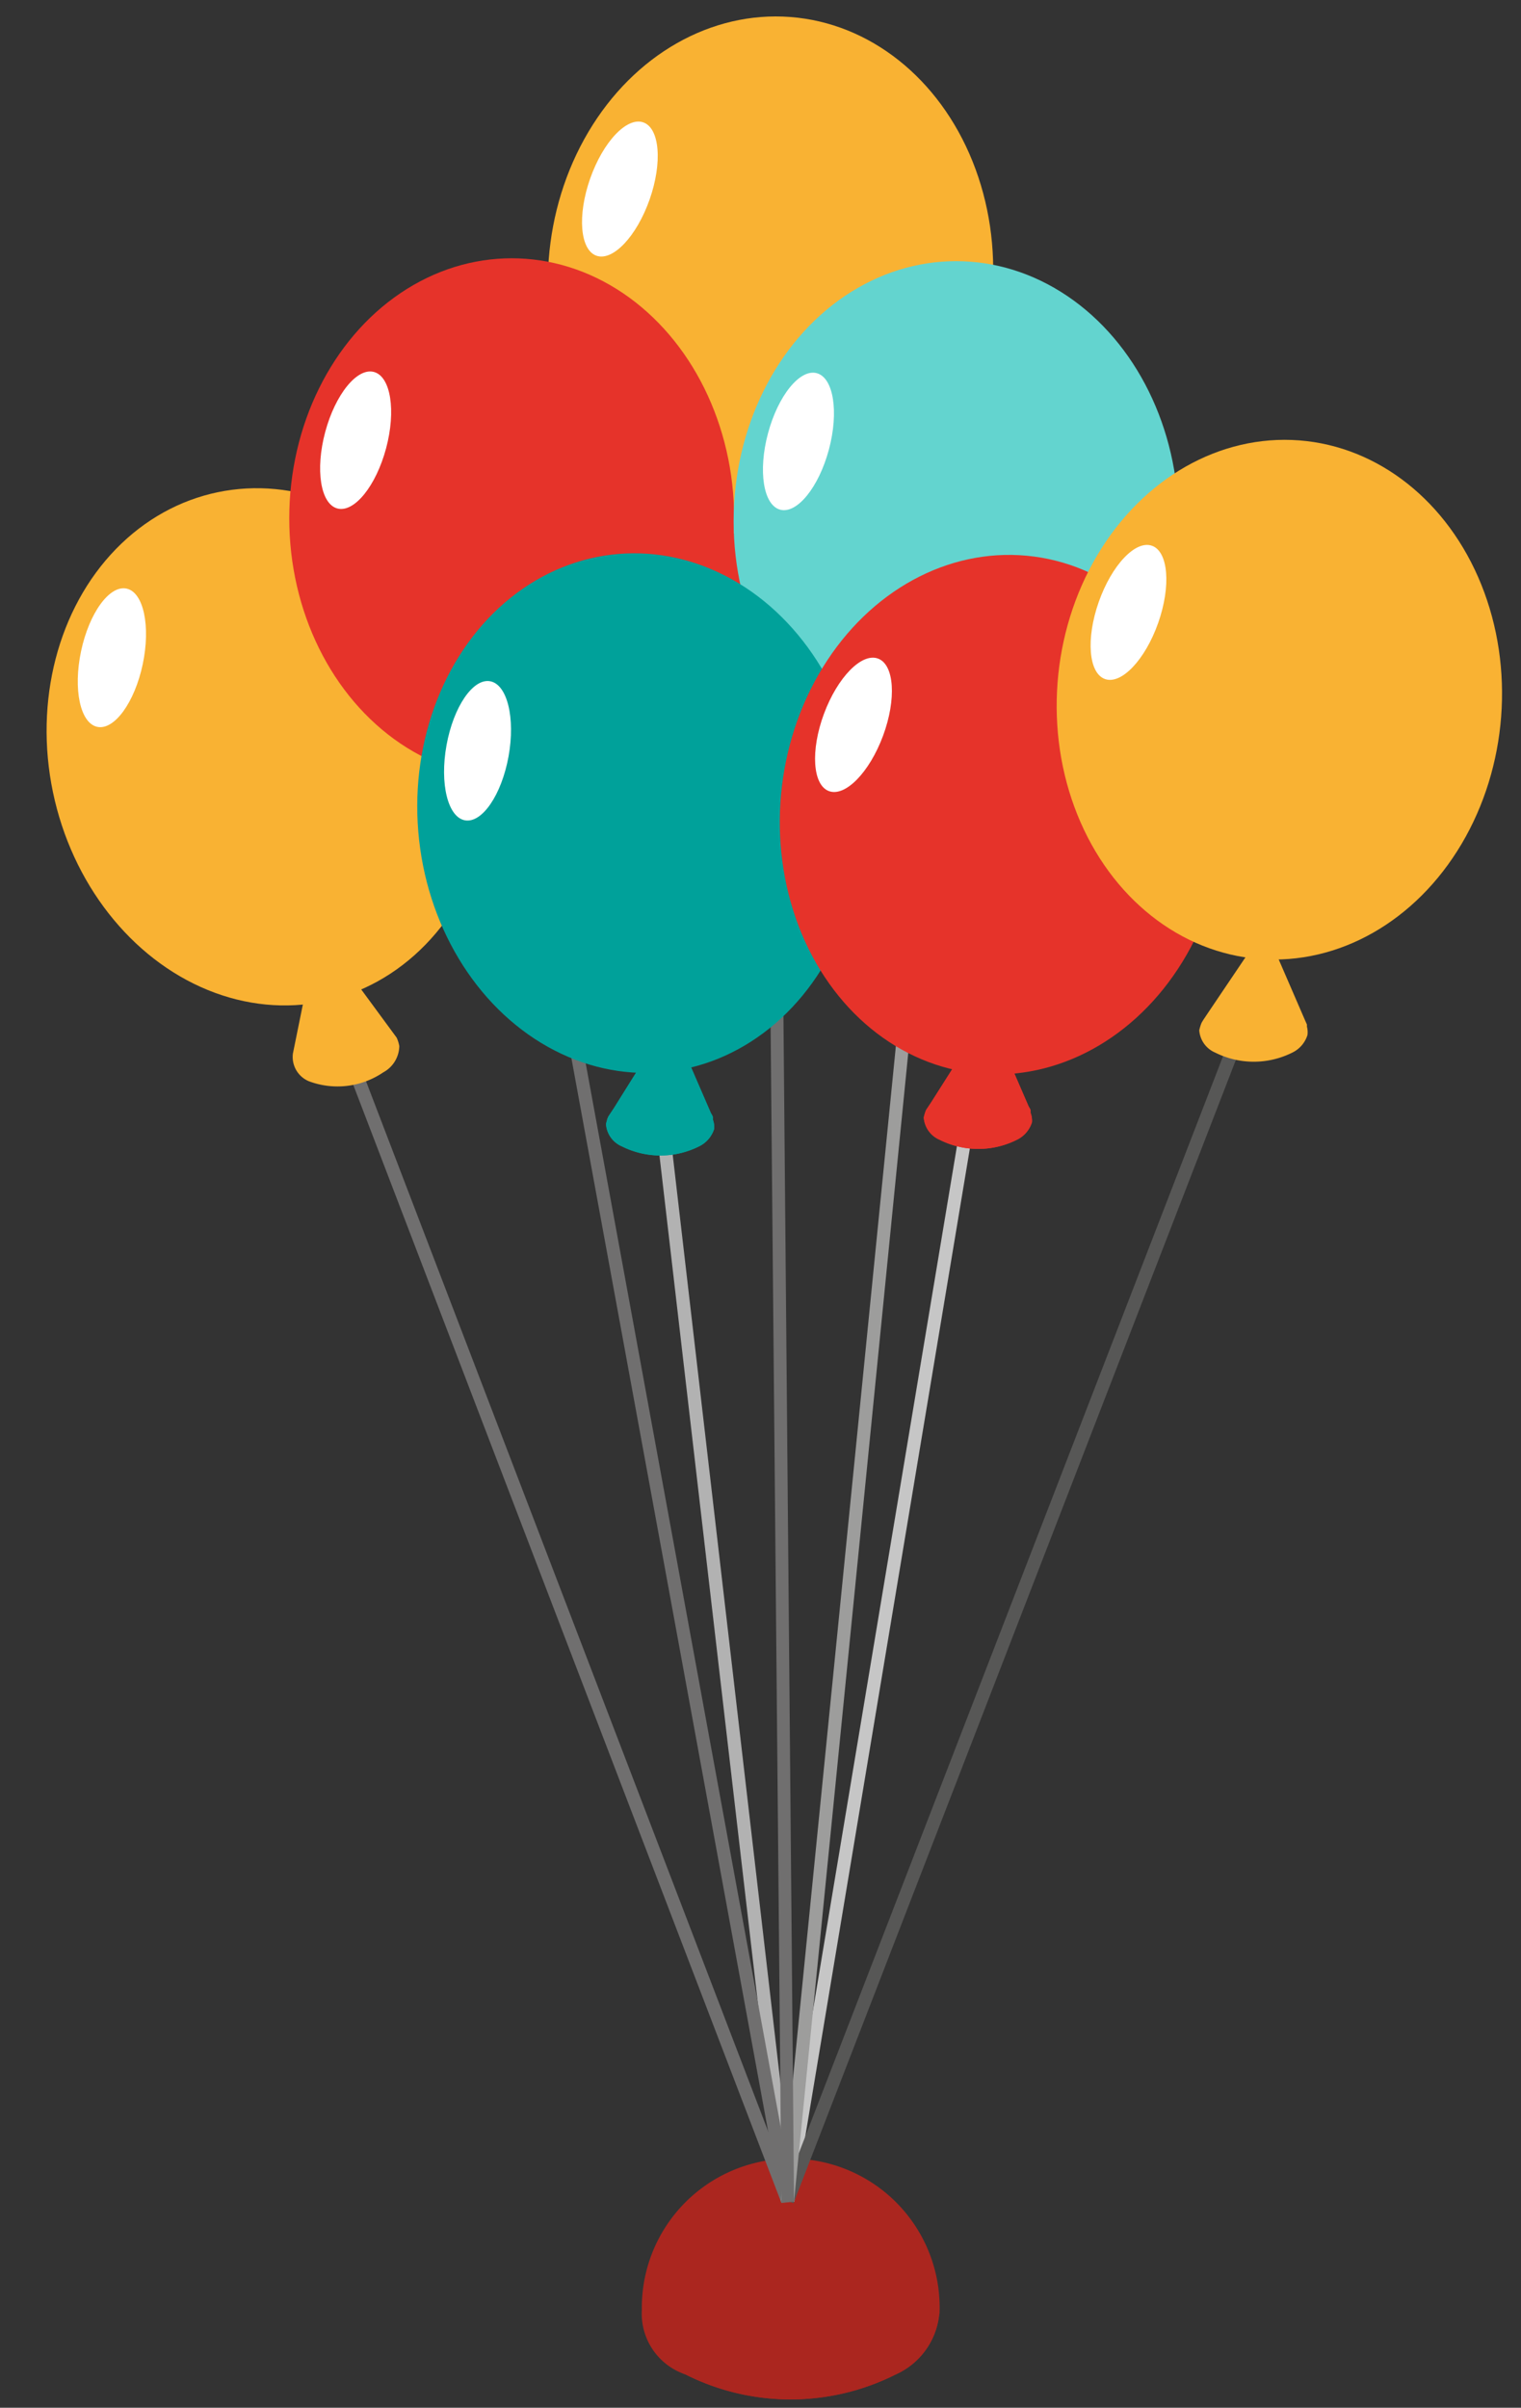 <svg xmlns="http://www.w3.org/2000/svg" viewBox="-1.764 -0.622 57.915 91.658"><rect x="-1.764" y="-0.622" width="57.915" height="91.658" fill="#333333" stroke="none"/><title>Depositphotos_93646728_15</title><g data-name="Layer 2"><g data-name="Layer 1"><path d="M34 87.46a2.82 2.82 0 0 1-1.66 2.31 8.9 8.9 0 0 1-8 0 2.44 2.44 0 0 1 0-4.63 8.89 8.89 0 0 1 8 0A2.81 2.81 0 0 1 34 87.46z" fill="#ab261f"/><path d="M34 87.46a2.82 2.82 0 0 1-1.66 2.31 8.9 8.9 0 0 1-8 0 2.84 2.84 0 0 1-1.66-2.31 5.67 5.67 0 1 1 11.33 0z" fill="#ab261f"/><path fill="#706f6f" d="M27.99 83.24L10.88 38.57l.47-.18 17.11 44.67-.47.18z"/><path fill="#b2b2b2" d="M27.97 83.18l-4.79-41.25.5-.06 4.79 41.25-.5.06z"/><path fill="#c6c6c6" d="M27.991 83.114l7.005-42.04.493.082-7.005 42.04z"/><path fill="#575756" d="M28.45 83.25l-.46-.19 17.99-46.51.47.19-18 46.51z"/><path fill="#706f6f" d="M18.302 30.436l.492-.09 9.674 52.76-.492.09z"/><path fill="#9d9d9c" d="M28.47 83.18l-.5-.05 6.42-64.42.49.04-6.41 64.43z"/><path fill="#706f6f" d="M27.99 83.24l-.7-76.25.5-.01.68 76.21-.48.05z"/><ellipse cx="27.57" cy="9.89" rx="9.9" ry="8.47" transform="rotate(-85.62 27.576 9.89)" fill="#f9b233"/><path fill="#e6332a" d="M28.69 22.69l-4.17-.32 2.39-3.83 1.78 4.15z"/><ellipse cx="21.83" cy="6.57" rx="2.69" ry="1.2" transform="rotate(-70.63 21.838 6.566)" fill="#fff"/><ellipse cx="8.54" cy="27.81" rx="8.47" ry="9.9" transform="rotate(-11.75 8.533 27.788)" fill="#f9b233"/><ellipse cx="2.49" cy="24.42" rx="2.69" ry="1.2" transform="rotate(-78.06 2.491 24.414)" fill="#fff"/><ellipse cx="17.72" cy="19.11" rx="8.47" ry="9.9" fill="#e6332a"/><path fill="#e6332a" d="M19.81 31.79h-4.18l2.09-4.01 2.09 4.01z"/><ellipse cx="11.75" cy="16.24" rx="2.69" ry="1.2" transform="rotate(-75 11.696 16.17)" fill="#fff"/><ellipse cx="34.64" cy="19.22" rx="8.47" ry="9.9" fill="#63d4cf"/><path fill="#e6332a" d="M36.73 31.9h-4.18l2.08-4.01 2.1 4.01z"/><ellipse cx="28.66" cy="16.35" rx="2.69" ry="1.2" transform="rotate(-75 28.54 16.28)" fill="#fff"/><ellipse cx="22.61" cy="30.33" rx="8.47" ry="9.9" transform="rotate(-4.73 22.635 30.404)" fill="#00a19a"/><ellipse cx="16.42" cy="27.96" rx="2.69" ry="1.2" transform="rotate(-79.73 16.419 27.96)" fill="#fff"/><ellipse cx="36.42" cy="30.39" rx="9.9" ry="8.47" transform="rotate(-84.67 36.416 30.395)" fill="#e6332a"/><ellipse cx="30.74" cy="26.97" rx="2.69" ry="1.2" transform="rotate(-69.66 30.738 26.975)" fill="#fff"/><ellipse cx="46.95" cy="26.01" rx="9.9" ry="8.47" transform="rotate(-85.62 46.952 26.012)" fill="#f9b233"/><ellipse cx="41.21" cy="22.69" rx="2.69" ry="1.2" transform="rotate(-70.61 41.208 22.694)" fill="#fff"/><path d="M43.95 38.45l.06-.1s-.07.12-.06.1z" fill="#f9b233"/><path d="M48 38.46v-.08l-.08-.18-1-2.31-.53-1.24-.71 1.14L44.19 38l-.14.21-.06.1a1.62 1.62 0 0 0-.09.29 1 1 0 0 0 .61.85 3.28 3.28 0 0 0 2.93 0 1.11 1.11 0 0 0 .58-.67.83.83 0 0 0-.02-.32z" fill="#f9b233"/><path d="M9.33 39.57l.06-.1s-.07.12-.06.1z" fill="#f9b233"/><path d="M13.34 38.88l-3-4.08-.95 4.68a1 1 0 0 0 .61 1.06 3.1 3.1 0 0 0 2.83-.34 1.16 1.16 0 0 0 .61-1 1.35 1.35 0 0 0-.1-.32z" fill="#f9b233"/><path d="M33.45 41.74l.06-.1s-.07.12-.06.1z" fill="#e6332a"/><path d="M37.48 41.75v-.08c0-.06-.05-.12-.08-.18l-1-2.31-.6-1.18-.71 1.14-1.39 2.19-.14.21-.06.09a1.64 1.64 0 0 0-.09.29 1 1 0 0 0 .61.85 3.28 3.28 0 0 0 2.93 0 1.11 1.11 0 0 0 .58-.67.83.83 0 0 0-.05-.35z" fill="#e6332a"/><path d="M33.45 41.74l.06-.1s-.07.12-.06.1z" fill="#f9b233"/><path d="M37.48 41.75v-.08c0-.06-.05-.12-.08-.18l-1-2.31-.6-1.18-.71 1.14-1.39 2.19-.14.21-.06.09a1.64 1.64 0 0 0-.09.29 1 1 0 0 0 .61.85 3.28 3.28 0 0 0 2.93 0 1.11 1.11 0 0 0 .58-.67.83.83 0 0 0-.05-.35z" fill="#e6332a"/><path d="M21.35 42l.06-.1s-.07.1-.06.1z" fill="#00a19a"/><path d="M25.38 42v-.08c0-.06-.05-.12-.08-.18l-1-2.31-.6-1.23-.7 1.14-1.4 2.24-.14.21-.06.09a1.68 1.68 0 0 0-.09.29 1 1 0 0 0 .61.85 3.28 3.28 0 0 0 2.93 0 1.11 1.11 0 0 0 .58-.67.84.84 0 0 0-.05-.35z" fill="#00a19a"/><path d="M21.35 42l.06-.1s-.07.1-.06.1z" fill="#f9b233"/><path d="M25.38 42v-.08c0-.06-.05-.12-.08-.18l-1-2.31-.6-1.23-.7 1.14-1.4 2.24-.14.21-.06.09a1.68 1.68 0 0 0-.09.29 1 1 0 0 0 .61.85 3.28 3.28 0 0 0 2.93 0 1.11 1.11 0 0 0 .58-.67.84.84 0 0 0-.05-.35z" fill="#00a19a"/></g></g></svg>
